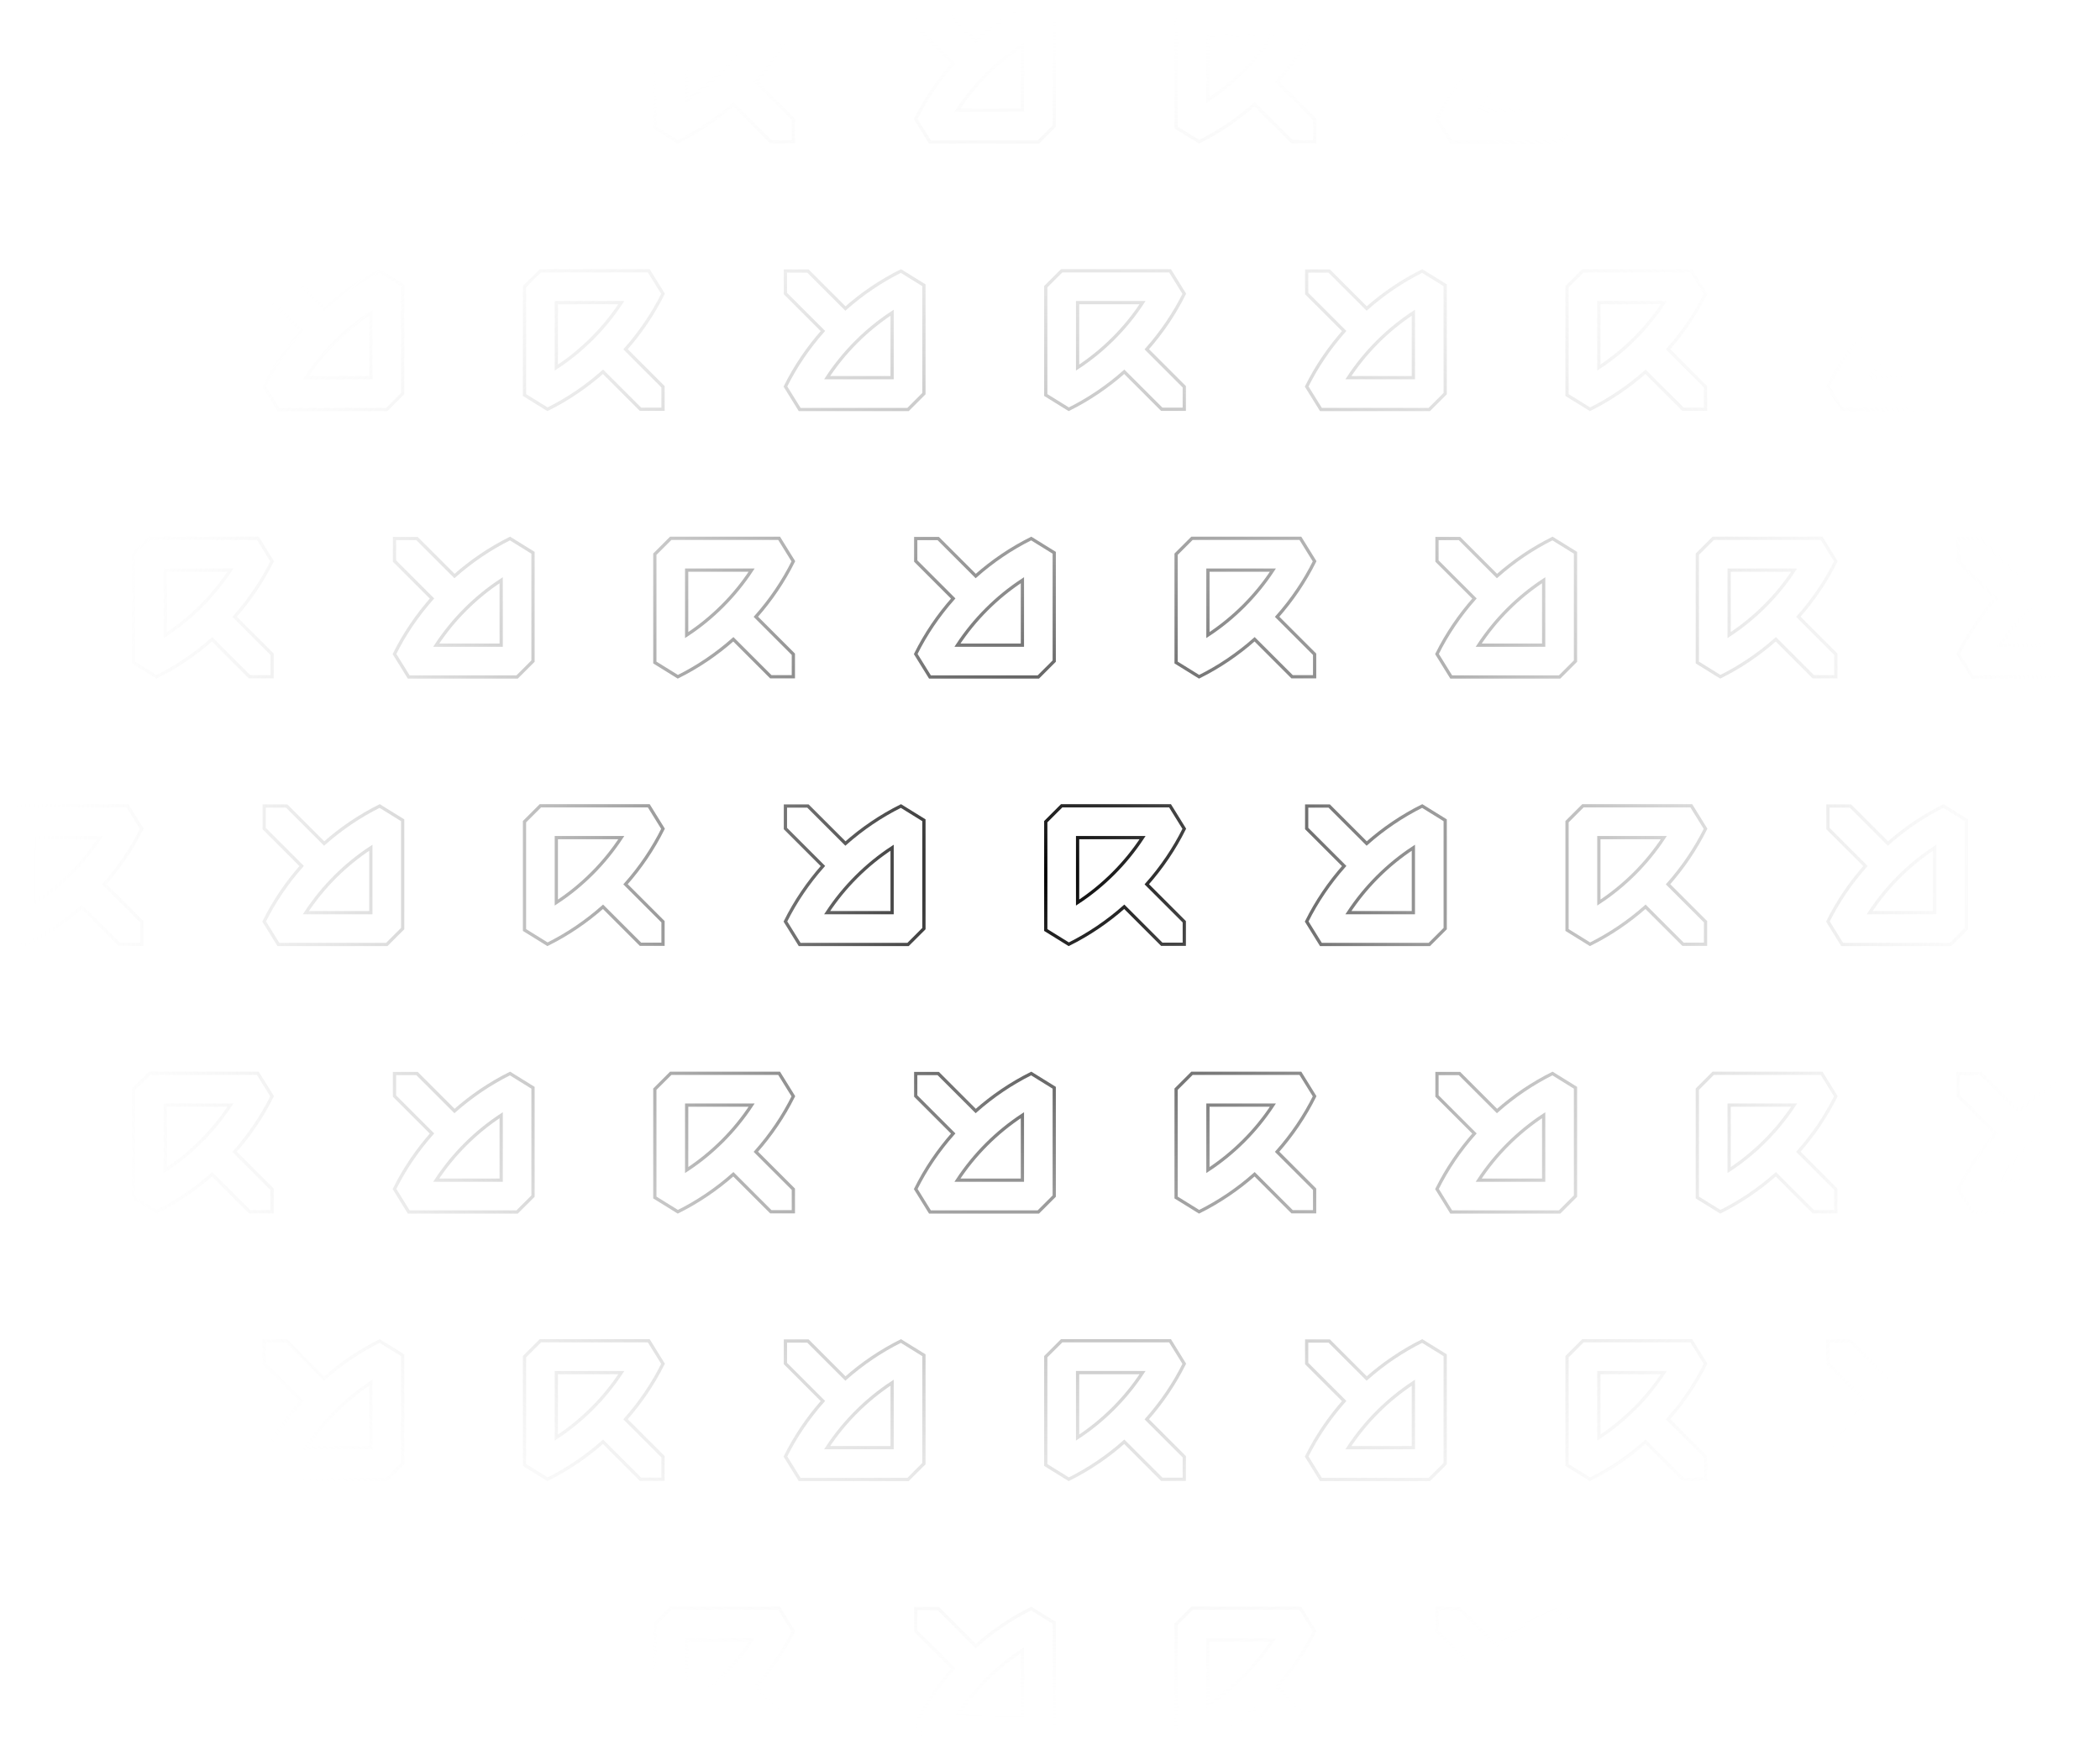 <svg width="648" height="540" viewBox="0 0 648 540" fill="none" xmlns="http://www.w3.org/2000/svg">
<path d="M83.96 43.726V36.782L72.391 25.217C76.963 20.046 80.886 14.289 83.96 8.094L79.562 1H46.128L41.218 5.908V39.33L48.315 43.726C54.524 40.641 60.271 36.732 65.444 32.161L77.013 43.726H83.96ZM51.038 30.862V10.817H71.091C65.869 18.772 58.997 25.641 51.038 30.862Z" stroke="url(#paint0_radial_852_5215)" stroke-miterlimit="10"/>
<path d="M121.729 1.087V8.031L133.299 19.596C128.726 24.767 124.803 30.525 121.729 36.719L126.127 43.813H159.561L164.471 38.905V5.484L157.374 1.087C151.165 4.172 145.418 8.081 140.245 12.652L128.663 1.087H121.717H121.729ZM154.651 13.951V33.997H134.598C139.82 26.041 146.692 19.172 154.651 13.951Z" stroke="url(#paint1_radial_852_5215)" stroke-miterlimit="10"/>
<path d="M244.807 43.726V36.782L233.238 25.217C237.81 20.046 241.734 14.289 244.807 8.094L240.409 1H206.975L202.065 5.908V39.33L209.162 43.726C215.371 40.641 221.119 36.732 226.291 32.161L237.86 43.726H244.807ZM211.885 30.862V10.817H231.938C226.716 18.772 219.844 25.641 211.885 30.862Z" stroke="url(#paint2_radial_852_5215)" stroke-miterlimit="10"/>
<path d="M282.564 1.087V8.031L294.133 19.596C289.56 24.767 285.637 30.525 282.564 36.719L286.962 43.813H320.396L325.306 38.905V5.484L318.209 1.087C312 4.172 306.252 8.081 301.08 12.652L289.51 1.087H282.564ZM315.485 13.951V33.997H295.433C300.655 26.041 307.527 19.172 315.485 13.951Z" stroke="url(#paint3_radial_852_5215)" stroke-miterlimit="10"/>
<path d="M405.654 43.726V36.782L394.085 25.217C398.658 20.046 402.581 14.289 405.654 8.094L401.256 1H367.823L362.912 5.908V39.33L370.009 43.726C376.218 40.641 381.966 36.732 387.138 32.161L398.708 43.726H405.654ZM372.733 30.862V10.817H392.785C387.563 18.772 380.691 25.641 372.733 30.862Z" stroke="url(#paint4_radial_852_5215)" stroke-miterlimit="10"/>
<path d="M443.411 1.087V8.031L454.98 19.596C450.408 24.767 446.485 30.525 443.411 36.719L447.809 43.813H481.243L486.153 38.905V5.484L479.056 1.087C472.847 4.172 467.1 8.081 461.927 12.652L450.358 1.087H443.411ZM476.333 13.951V33.997H456.28C461.502 26.041 468.374 19.172 476.333 13.951Z" stroke="url(#paint5_radial_852_5215)" stroke-miterlimit="10"/>
<path d="M566.489 43.726V36.782L554.92 25.217C559.492 20.046 563.415 14.289 566.489 8.094L562.091 1H528.657L523.747 5.908V39.33L530.844 43.726C537.053 40.641 542.8 36.732 547.973 32.161L559.542 43.726H566.489ZM533.567 30.862V10.817H553.62C548.398 18.772 541.526 25.641 533.567 30.862Z" stroke="url(#paint6_radial_852_5215)" stroke-miterlimit="10"/>
<path d="M604.258 1.087V8.031L615.828 19.596C611.255 24.767 607.332 30.525 604.258 36.719L608.656 43.813H642.09L647 38.905V5.484L639.903 1.087C633.694 4.172 627.947 8.081 622.774 12.652L611.205 1.087H604.258ZM637.18 13.951V33.997H617.127C622.349 26.041 629.221 19.172 637.18 13.951Z" stroke="url(#paint7_radial_852_5215)" stroke-miterlimit="10"/>
<path d="M43.742 126.267V119.323L32.172 107.758C36.745 102.588 40.668 96.83 43.742 90.635L39.344 83.541H5.91L1 88.45V121.871L8.097 126.267C14.306 123.182 20.053 119.273 25.226 114.702L36.795 126.267H43.742ZM10.82 113.403V93.358H30.873C25.651 101.314 18.779 108.183 10.82 113.403Z" stroke="url(#paint8_radial_852_5215)" stroke-miterlimit="10"/>
<path d="M81.511 83.617V90.561L93.081 102.126C88.508 107.296 84.585 113.054 81.511 119.248L85.909 126.342H119.343L124.253 121.434V88.013L117.156 83.617C110.947 86.701 105.2 90.611 100.027 95.181L88.458 83.617H81.511ZM114.433 96.48V116.526H94.38C99.602 108.57 106.474 101.701 114.433 96.48Z" stroke="url(#paint9_radial_852_5215)" stroke-miterlimit="10"/>
<path d="M204.589 126.267V119.323L193.02 107.758C197.592 102.588 201.515 96.83 204.589 90.635L200.191 83.541H166.757L161.847 88.45V121.871L168.944 126.267C175.153 123.182 180.9 119.273 186.073 114.702L197.642 126.267H204.589ZM171.667 113.403V93.358H191.72C186.498 101.314 179.626 108.183 171.667 113.403Z" stroke="url(#paint10_radial_852_5215)" stroke-miterlimit="10"/>
<path d="M242.358 83.617V90.561L253.928 102.126C249.355 107.296 245.432 113.054 242.358 119.248L246.756 126.342H280.19L285.1 121.434V88.013L278.004 83.617C271.794 86.701 266.047 90.611 260.874 95.181L249.305 83.617H242.358ZM275.28 96.48V116.526H255.227C260.449 108.57 267.321 101.701 275.28 96.48Z" stroke="url(#paint11_radial_852_5215)" stroke-miterlimit="10"/>
<path d="M365.436 126.267V119.323L353.867 107.758C358.44 102.588 362.363 96.83 365.436 90.635L361.038 83.541H327.605L322.694 88.45V121.871L329.791 126.267C336 123.182 341.748 119.273 346.92 114.702L358.49 126.267H365.436ZM332.515 113.403V93.358H352.567C347.345 101.314 340.473 108.183 332.515 113.403Z" stroke="url(#paint12_radial_852_5215)" stroke-miterlimit="10"/>
<path d="M403.205 83.617V90.561L414.775 102.126C410.202 107.296 406.279 113.054 403.205 119.248L407.603 126.342H441.037L445.947 121.434V88.013L438.851 83.617C432.641 86.701 426.894 90.611 421.721 95.181L410.152 83.617H403.205ZM436.127 96.48V116.526H416.074C421.297 108.57 428.168 101.701 436.127 96.48Z" stroke="url(#paint13_radial_852_5215)" stroke-miterlimit="10"/>
<path d="M526.283 126.267V119.323L514.714 107.758C519.287 102.588 523.21 96.83 526.283 90.635L521.886 83.541H488.452L483.542 88.45V121.871L490.638 126.267C496.848 123.182 502.595 119.273 507.767 114.702L519.337 126.267H526.283ZM493.362 113.403V93.358H513.415C508.192 101.314 501.32 108.183 493.362 113.403Z" stroke="url(#paint14_radial_852_5215)" stroke-miterlimit="10"/>
<path d="M564.053 83.617V90.561L575.622 102.126C571.049 107.296 567.126 113.054 564.053 119.248L568.45 126.342H601.884L606.794 121.434V88.013L599.698 83.617C593.488 86.701 587.741 90.611 582.569 95.181L570.999 83.617H564.053ZM596.974 96.48V116.526H576.921C582.144 108.57 589.016 101.701 596.974 96.48Z" stroke="url(#paint15_radial_852_5215)" stroke-miterlimit="10"/>
<path d="M83.96 208.796V201.852L72.391 190.287C76.963 185.117 80.886 179.359 83.96 173.165L79.562 166.071H46.128L41.218 170.979V204.4L48.315 208.796C54.524 205.712 60.271 201.802 65.444 197.231L77.013 208.796H83.96ZM51.038 195.932V175.887H71.091C65.869 183.843 58.997 190.712 51.038 195.932Z" stroke="url(#paint16_radial_852_5215)" stroke-miterlimit="10"/>
<path d="M121.729 166.146V173.09L133.299 184.655C128.726 189.825 124.803 195.583 121.729 201.777L126.127 208.871H159.561L164.471 203.963V170.542L157.374 166.146C151.165 169.23 145.418 173.14 140.245 177.711L128.676 166.146H121.729ZM154.651 179.009V199.055H134.598C139.82 191.099 146.692 184.23 154.651 179.009Z" stroke="url(#paint17_radial_852_5215)" stroke-miterlimit="10"/>
<path d="M244.807 208.796V201.852L233.238 190.287C237.81 185.117 241.734 179.359 244.807 173.165L240.409 166.071H206.975L202.065 170.979V204.4L209.162 208.796C215.371 205.712 221.119 201.802 226.291 197.231L237.86 208.796H244.807ZM211.885 195.932V175.887H231.938C226.716 183.843 219.844 190.712 211.885 195.932Z" stroke="url(#paint18_radial_852_5215)" stroke-miterlimit="10"/>
<path d="M282.564 166.146V173.09L294.133 184.655C289.56 189.825 285.637 195.583 282.564 201.777L286.962 208.871H320.396L325.306 203.963V170.542L318.209 166.146C312 169.23 306.252 173.14 301.08 177.711L289.51 166.146H282.564ZM315.485 179.009V199.055H295.433C300.655 191.099 307.527 184.23 315.485 179.009Z" stroke="url(#paint19_radial_852_5215)" stroke-miterlimit="10"/>
<path d="M405.654 208.796V201.852L394.085 190.287C398.658 185.117 402.581 179.359 405.654 173.165L401.256 166.071H367.823L362.912 170.979V204.4L370.009 208.796C376.218 205.712 381.966 201.802 387.138 197.231L398.708 208.796H405.654ZM372.733 195.932V175.887H392.785C387.563 183.843 380.691 190.712 372.733 195.932Z" stroke="url(#paint20_radial_852_5215)" stroke-miterlimit="10"/>
<path d="M443.411 166.146V173.09L454.98 184.655C450.408 189.825 446.485 195.583 443.411 201.777L447.809 208.871H481.243L486.153 203.963V170.542L479.056 166.146C472.847 169.23 467.1 173.14 461.927 177.711L450.358 166.146H443.411ZM476.333 179.009V199.055H456.28C461.502 191.099 468.374 184.23 476.333 179.009Z" stroke="url(#paint21_radial_852_5215)" stroke-miterlimit="10"/>
<path d="M566.489 208.796V201.852L554.92 190.287C559.492 185.117 563.415 179.359 566.489 173.165L562.091 166.071H528.657L523.747 170.979V204.4L530.844 208.796C537.053 205.712 542.8 201.802 547.973 197.231L559.542 208.796H566.489ZM533.567 195.932V175.887H553.62C548.398 183.843 541.526 190.712 533.567 195.932Z" stroke="url(#paint22_radial_852_5215)" stroke-miterlimit="10"/>
<path d="M604.258 166.146V173.09L615.828 184.655C611.255 189.825 607.332 195.583 604.258 201.777L608.656 208.871H642.09L647 203.963V170.542L639.903 166.146C633.694 169.23 627.947 173.14 622.774 177.711L611.205 166.146H604.258ZM637.18 179.009V199.055H617.127C622.349 191.099 629.221 184.23 637.18 179.009Z" stroke="url(#paint23_radial_852_5215)" stroke-miterlimit="10"/>
<path d="M43.742 291.325V284.381L32.172 272.816C36.745 267.646 40.668 261.888 43.742 255.694L39.344 248.6H5.91L1 253.508V286.929L8.097 291.325C14.306 288.241 20.053 284.331 25.226 279.76L36.795 291.325H43.742ZM10.82 278.461V258.416H30.873C25.651 266.372 18.779 273.241 10.82 278.461Z" stroke="url(#paint24_radial_852_5215)" stroke-miterlimit="10"/>
<path d="M81.511 248.675V255.619L93.081 267.184C88.508 272.354 84.585 278.112 81.511 284.306L85.909 291.4H119.343L124.253 286.492V253.071L117.156 248.675C110.947 251.759 105.2 255.669 100.027 260.24L88.458 248.675H81.511ZM114.433 261.539V281.584H94.38C99.602 273.628 106.474 266.759 114.433 261.539Z" stroke="url(#paint25_radial_852_5215)" stroke-miterlimit="10"/>
<path d="M204.589 291.325V284.381L193.02 272.816C197.592 267.646 201.515 261.888 204.589 255.694L200.191 248.6H166.757L161.847 253.508V286.929L168.944 291.325C175.153 288.241 180.9 284.331 186.073 279.76L197.642 291.325H204.589ZM171.667 278.461V258.416H191.72C186.498 266.372 179.626 273.241 171.667 278.461Z" stroke="url(#paint26_radial_852_5215)" stroke-miterlimit="10"/>
<path d="M242.358 248.675V255.619L253.928 267.184C249.355 272.354 245.432 278.112 242.358 284.306L246.756 291.4H280.19L285.1 286.492V253.071L278.004 248.675C271.794 251.759 266.047 255.669 260.874 260.24L249.305 248.675H242.358ZM275.28 261.539V281.584H255.227C260.449 273.628 267.321 266.759 275.28 261.539Z" stroke="url(#paint27_radial_852_5215)" stroke-miterlimit="10"/>
<path d="M365.436 291.325V284.381L353.867 272.816C358.44 267.646 362.363 261.888 365.436 255.694L361.038 248.6H327.605L322.694 253.508V286.929L329.791 291.325C336 288.241 341.748 284.331 346.92 279.76L358.49 291.325H365.436ZM332.515 278.461V258.416H352.567C347.345 266.372 340.473 273.241 332.515 278.461Z" stroke="url(#paint28_radial_852_5215)" stroke-miterlimit="10"/>
<path d="M403.205 248.675V255.619L414.775 267.184C410.202 272.354 406.279 278.112 403.205 284.306L407.603 291.4H441.037L445.947 286.492V253.071L438.851 248.675C432.641 251.759 426.894 255.669 421.721 260.24L410.152 248.675H403.205ZM436.127 261.539V281.584H416.074C421.297 273.628 428.168 266.759 436.127 261.539Z" stroke="url(#paint29_radial_852_5215)" stroke-miterlimit="10"/>
<path d="M526.283 291.325V284.381L514.714 272.816C519.287 267.646 523.21 261.888 526.283 255.694L521.886 248.6H488.452L483.542 253.508V286.929L490.638 291.325C496.848 288.241 502.595 284.331 507.767 279.76L519.337 291.325H526.283ZM493.362 278.461V258.416H513.415C508.192 266.372 501.32 273.241 493.362 278.461Z" stroke="url(#paint30_radial_852_5215)" stroke-miterlimit="10"/>
<path d="M564.053 248.675V255.619L575.622 267.184C571.049 272.354 567.126 278.112 564.053 284.306L568.45 291.4H601.884L606.794 286.492V253.071L599.698 248.675C593.488 251.759 587.741 255.669 582.569 260.24L570.999 248.675H564.053ZM596.974 261.539V281.584H576.921C582.144 273.628 589.016 266.759 596.974 261.539Z" stroke="url(#paint31_radial_852_5215)" stroke-miterlimit="10"/>
<path d="M83.96 373.854V366.91L72.391 355.345C76.963 350.175 80.886 344.417 83.96 338.223L79.562 331.129H46.128L41.218 336.037V369.458L48.315 373.854C54.524 370.77 60.271 366.86 65.444 362.289L77.013 373.854H83.96ZM51.038 360.991V340.945H71.091C65.869 348.901 58.997 355.77 51.038 360.991Z" stroke="url(#paint32_radial_852_5215)" stroke-miterlimit="10"/>
<path d="M121.729 331.204V338.148L133.299 349.713C128.726 354.883 124.803 360.641 121.729 366.836L126.127 373.929H159.561L164.471 369.021V335.6L157.374 331.204C151.165 334.289 145.418 338.198 140.245 342.769L128.676 331.204H121.729ZM154.651 344.068V364.113H134.598C139.82 356.157 146.692 349.288 154.651 344.068Z" stroke="url(#paint33_radial_852_5215)" stroke-miterlimit="10"/>
<path d="M244.807 373.854V366.91L233.238 355.345C237.81 350.175 241.734 344.417 244.807 338.223L240.409 331.129H206.975L202.065 336.037V369.458L209.162 373.854C215.371 370.77 221.119 366.86 226.291 362.289L237.86 373.854H244.807ZM211.885 360.991V340.945H231.938C226.716 348.901 219.844 355.77 211.885 360.991Z" stroke="url(#paint34_radial_852_5215)" stroke-miterlimit="10"/>
<path d="M282.564 331.204V338.148L294.133 349.713C289.56 354.883 285.637 360.641 282.564 366.836L286.962 373.929H320.396L325.306 369.021V335.6L318.209 331.204C312 334.289 306.252 338.198 301.08 342.769L289.51 331.204H282.564ZM315.485 344.068V364.113H295.433C300.655 356.157 307.527 349.288 315.485 344.068Z" stroke="url(#paint35_radial_852_5215)" stroke-miterlimit="10"/>
<path d="M405.654 373.854V366.91L394.085 355.345C398.658 350.175 402.581 344.417 405.654 338.223L401.256 331.129H367.823L362.912 336.037V369.458L370.009 373.854C376.218 370.77 381.966 366.86 387.138 362.289L398.708 373.854H405.654ZM372.733 360.991V340.945H392.785C387.563 348.901 380.691 355.77 372.733 360.991Z" stroke="url(#paint36_radial_852_5215)" stroke-miterlimit="10"/>
<path d="M443.411 331.204V338.148L454.98 349.713C450.408 354.883 446.485 360.641 443.411 366.836L447.809 373.929H481.243L486.153 369.021V335.6L479.056 331.204C472.847 334.289 467.1 338.198 461.927 342.769L450.358 331.204H443.411ZM476.333 344.068V364.113H456.28C461.502 356.157 468.374 349.288 476.333 344.068Z" stroke="url(#paint37_radial_852_5215)" stroke-miterlimit="10"/>
<path d="M566.489 373.854V366.91L554.92 355.345C559.492 350.175 563.415 344.417 566.489 338.223L562.091 331.129H528.657L523.747 336.037V369.458L530.844 373.854C537.053 370.77 542.8 366.86 547.973 362.289L559.542 373.854H566.489ZM533.567 360.991V340.945H553.62C548.398 348.901 541.526 355.77 533.567 360.991Z" stroke="url(#paint38_radial_852_5215)" stroke-miterlimit="10"/>
<path d="M604.258 331.204V338.148L615.828 349.713C611.255 354.883 607.332 360.641 604.258 366.836L608.656 373.929H642.09L647 369.021V335.6L639.903 331.204C633.694 334.289 627.947 338.198 622.774 342.769L611.205 331.204H604.258ZM637.18 344.068V364.113H617.127C622.349 356.157 629.221 349.288 637.18 344.068Z" stroke="url(#paint39_radial_852_5215)" stroke-miterlimit="10"/>
<path d="M43.742 456.384V449.44L32.172 437.874C36.745 432.704 40.668 426.946 43.742 420.752L39.344 413.658H5.91L1 418.566V451.987L8.097 456.384C14.306 453.299 20.053 449.39 25.226 444.818L36.795 456.384H43.742ZM10.82 443.52V423.474H30.873C25.651 431.43 18.779 438.299 10.82 443.52Z" stroke="url(#paint40_radial_852_5215)" stroke-miterlimit="10"/>
<path d="M81.511 413.733V420.677L93.081 432.242C88.508 437.412 84.585 443.17 81.511 449.365L85.909 456.458H119.343L124.253 451.55V418.129L117.156 413.733C110.947 416.818 105.2 420.727 100.027 425.298L88.458 413.733H81.511ZM114.433 426.597V446.642H94.38C99.602 438.686 106.474 431.817 114.433 426.597Z" stroke="url(#paint41_radial_852_5215)" stroke-miterlimit="10"/>
<path d="M204.589 456.384V449.44L193.02 437.874C197.592 432.704 201.515 426.946 204.589 420.752L200.191 413.658H166.757L161.847 418.566V451.987L168.944 456.384C175.153 453.299 180.9 449.39 186.073 444.818L197.642 456.384H204.589ZM171.667 443.52V423.474H191.72C186.498 431.43 179.626 438.299 171.667 443.52Z" stroke="url(#paint42_radial_852_5215)" stroke-miterlimit="10"/>
<path d="M242.358 413.733V420.677L253.928 432.242C249.355 437.412 245.432 443.17 242.358 449.365L246.756 456.458H280.19L285.1 451.55V418.129L278.004 413.733C271.794 416.818 266.047 420.727 260.874 425.298L249.305 413.733H242.358ZM275.28 426.597V446.642H255.227C260.449 438.686 267.321 431.817 275.28 426.597Z" stroke="url(#paint43_radial_852_5215)" stroke-miterlimit="10"/>
<path d="M365.436 456.384V449.44L353.867 437.874C358.44 432.704 362.363 426.946 365.436 420.752L361.038 413.658H327.605L322.694 418.566V451.987L329.791 456.384C336 453.299 341.748 449.39 346.92 444.818L358.49 456.384H365.436ZM332.515 443.52V423.474H352.567C347.345 431.43 340.473 438.299 332.515 443.52Z" stroke="url(#paint44_radial_852_5215)" stroke-miterlimit="10"/>
<path d="M403.205 413.733V420.677L414.775 432.242C410.202 437.412 406.279 443.17 403.205 449.365L407.603 456.458H441.037L445.947 451.55V418.129L438.851 413.733C432.641 416.818 426.894 420.727 421.721 425.298L410.152 413.733H403.205ZM436.127 426.597V446.642H416.074C421.297 438.686 428.168 431.817 436.127 426.597Z" stroke="url(#paint45_radial_852_5215)" stroke-miterlimit="10"/>
<path d="M526.283 456.384V449.44L514.714 437.874C519.287 432.704 523.21 426.946 526.283 420.752L521.886 413.658H488.452L483.542 418.566V451.987L490.638 456.384C496.848 453.299 502.595 449.39 507.767 444.818L519.337 456.384H526.283ZM493.362 443.52V423.474H513.415C508.192 431.43 501.32 438.299 493.362 443.52Z" stroke="url(#paint46_radial_852_5215)" stroke-miterlimit="10"/>
<path d="M564.053 413.733V420.677L575.622 432.242C571.049 437.412 567.126 443.17 564.053 449.365L568.45 456.458H601.884L606.794 451.55V418.129L599.698 413.733C593.488 416.818 587.741 420.727 582.569 425.298L570.999 413.733H564.053ZM596.974 426.597V446.642H576.921C582.144 438.686 589.016 431.817 596.974 426.597Z" stroke="url(#paint47_radial_852_5215)" stroke-miterlimit="10"/>
<path d="M83.96 538.913V531.969L72.391 520.404C76.963 515.233 80.886 509.475 83.96 503.281L79.562 496.187H46.128L41.218 501.095V534.516L48.315 538.913C54.524 535.828 60.271 531.919 65.444 527.348L77.013 538.913H83.96ZM51.038 526.049V506.003H71.091C65.869 513.959 58.997 520.828 51.038 526.049Z" stroke="url(#paint48_radial_852_5215)" stroke-miterlimit="10"/>
<path d="M121.729 496.274V503.218L133.299 514.783C128.726 519.954 124.803 525.711 121.729 531.906L126.127 539H159.561L164.471 534.092V500.67L157.374 496.274C151.165 499.359 145.418 503.268 140.245 507.839L128.676 496.274H121.729ZM154.651 509.138V529.183H134.598C139.82 521.228 146.692 514.359 154.651 509.138Z" stroke="url(#paint49_radial_852_5215)" stroke-miterlimit="10"/>
<path d="M244.807 538.913V531.969L233.238 520.404C237.81 515.233 241.734 509.475 244.807 503.281L240.409 496.187H206.975L202.065 501.095V534.516L209.162 538.913C215.371 535.828 221.119 531.919 226.291 527.348L237.86 538.913H244.807ZM211.885 526.049V506.003H231.938C226.716 513.959 219.844 520.828 211.885 526.049Z" stroke="url(#paint50_radial_852_5215)" stroke-miterlimit="10"/>
<path d="M282.564 496.274V503.218L294.133 514.783C289.56 519.954 285.637 525.711 282.564 531.906L286.962 539H320.396L325.306 534.092V500.67L318.209 496.274C312 499.359 306.252 503.268 301.08 507.839L289.51 496.274H282.564ZM315.485 509.138V529.183H295.433C300.655 521.228 307.527 514.359 315.485 509.138Z" stroke="url(#paint51_radial_852_5215)" stroke-miterlimit="10"/>
<path d="M405.654 538.913V531.969L394.085 520.404C398.658 515.233 402.581 509.475 405.654 503.281L401.256 496.187H367.823L362.912 501.095V534.516L370.009 538.913C376.218 535.828 381.966 531.919 387.138 527.348L398.708 538.913H405.654ZM372.733 526.049V506.003H392.785C387.563 513.959 380.691 520.828 372.733 526.049Z" stroke="url(#paint52_radial_852_5215)" stroke-miterlimit="10"/>
<path d="M443.411 496.274V503.218L454.98 514.783C450.408 519.954 446.485 525.711 443.411 531.906L447.809 539H481.243L486.153 534.092V500.67L479.056 496.274C472.847 499.359 467.1 503.268 461.927 507.839L450.358 496.274H443.411ZM476.333 509.138V529.183H456.28C461.502 521.228 468.374 514.359 476.333 509.138Z" stroke="url(#paint53_radial_852_5215)" stroke-miterlimit="10"/>
<path d="M566.489 538.913V531.969L554.92 520.404C559.492 515.233 563.415 509.475 566.489 503.281L562.091 496.187H528.657L523.747 501.095V534.516L530.844 538.913C537.053 535.828 542.8 531.919 547.973 527.348L559.542 538.913H566.489ZM533.567 526.049V506.003H553.62C548.398 513.959 541.526 520.828 533.567 526.049Z" stroke="url(#paint54_radial_852_5215)" stroke-miterlimit="10"/>
<path d="M604.258 496.274V503.218L615.828 514.783C611.255 519.954 607.332 525.711 604.258 531.906L608.656 539H642.09L647 534.092V500.67L639.903 496.274C633.694 499.359 627.947 503.268 622.774 507.839L611.205 496.274H604.258ZM637.18 509.138V529.183H617.127C622.349 521.228 629.221 514.359 637.18 509.138Z" stroke="url(#paint55_radial_852_5215)" stroke-miterlimit="10"/>
<defs>
<radialGradient id="paint0_radial_852_5215" cx="0" cy="0" r="1" gradientUnits="userSpaceOnUse" gradientTransform="translate(324 270) rotate(90) scale(269 323)">
<stop/>
<stop offset="1" stop-color="white" stop-opacity="0"/>
</radialGradient>
<radialGradient id="paint1_radial_852_5215" cx="0" cy="0" r="1" gradientUnits="userSpaceOnUse" gradientTransform="translate(324 270) rotate(90) scale(269 323)">
<stop/>
<stop offset="1" stop-color="white" stop-opacity="0"/>
</radialGradient>
<radialGradient id="paint2_radial_852_5215" cx="0" cy="0" r="1" gradientUnits="userSpaceOnUse" gradientTransform="translate(324 270) rotate(90) scale(269 323)">
<stop/>
<stop offset="1" stop-color="white" stop-opacity="0"/>
</radialGradient>
<radialGradient id="paint3_radial_852_5215" cx="0" cy="0" r="1" gradientUnits="userSpaceOnUse" gradientTransform="translate(324 270) rotate(90) scale(269 323)">
<stop/>
<stop offset="1" stop-color="white" stop-opacity="0"/>
</radialGradient>
<radialGradient id="paint4_radial_852_5215" cx="0" cy="0" r="1" gradientUnits="userSpaceOnUse" gradientTransform="translate(324 270) rotate(90) scale(269 323)">
<stop/>
<stop offset="1" stop-color="white" stop-opacity="0"/>
</radialGradient>
<radialGradient id="paint5_radial_852_5215" cx="0" cy="0" r="1" gradientUnits="userSpaceOnUse" gradientTransform="translate(324 270) rotate(90) scale(269 323)">
<stop/>
<stop offset="1" stop-color="white" stop-opacity="0"/>
</radialGradient>
<radialGradient id="paint6_radial_852_5215" cx="0" cy="0" r="1" gradientUnits="userSpaceOnUse" gradientTransform="translate(324 270) rotate(90) scale(269 323)">
<stop/>
<stop offset="1" stop-color="white" stop-opacity="0"/>
</radialGradient>
<radialGradient id="paint7_radial_852_5215" cx="0" cy="0" r="1" gradientUnits="userSpaceOnUse" gradientTransform="translate(324 270) rotate(90) scale(269 323)">
<stop/>
<stop offset="1" stop-color="white" stop-opacity="0"/>
</radialGradient>
<radialGradient id="paint8_radial_852_5215" cx="0" cy="0" r="1" gradientUnits="userSpaceOnUse" gradientTransform="translate(324 270) rotate(90) scale(269 323)">
<stop/>
<stop offset="1" stop-color="white" stop-opacity="0"/>
</radialGradient>
<radialGradient id="paint9_radial_852_5215" cx="0" cy="0" r="1" gradientUnits="userSpaceOnUse" gradientTransform="translate(324 270) rotate(90) scale(269 323)">
<stop/>
<stop offset="1" stop-color="white" stop-opacity="0"/>
</radialGradient>
<radialGradient id="paint10_radial_852_5215" cx="0" cy="0" r="1" gradientUnits="userSpaceOnUse" gradientTransform="translate(324 270) rotate(90) scale(269 323)">
<stop/>
<stop offset="1" stop-color="white" stop-opacity="0"/>
</radialGradient>
<radialGradient id="paint11_radial_852_5215" cx="0" cy="0" r="1" gradientUnits="userSpaceOnUse" gradientTransform="translate(324 270) rotate(90) scale(269 323)">
<stop/>
<stop offset="1" stop-color="white" stop-opacity="0"/>
</radialGradient>
<radialGradient id="paint12_radial_852_5215" cx="0" cy="0" r="1" gradientUnits="userSpaceOnUse" gradientTransform="translate(324 270) rotate(90) scale(269 323)">
<stop/>
<stop offset="1" stop-color="white" stop-opacity="0"/>
</radialGradient>
<radialGradient id="paint13_radial_852_5215" cx="0" cy="0" r="1" gradientUnits="userSpaceOnUse" gradientTransform="translate(324 270) rotate(90) scale(269 323)">
<stop/>
<stop offset="1" stop-color="white" stop-opacity="0"/>
</radialGradient>
<radialGradient id="paint14_radial_852_5215" cx="0" cy="0" r="1" gradientUnits="userSpaceOnUse" gradientTransform="translate(324 270) rotate(90) scale(269 323)">
<stop/>
<stop offset="1" stop-color="white" stop-opacity="0"/>
</radialGradient>
<radialGradient id="paint15_radial_852_5215" cx="0" cy="0" r="1" gradientUnits="userSpaceOnUse" gradientTransform="translate(324 270) rotate(90) scale(269 323)">
<stop/>
<stop offset="1" stop-color="white" stop-opacity="0"/>
</radialGradient>
<radialGradient id="paint16_radial_852_5215" cx="0" cy="0" r="1" gradientUnits="userSpaceOnUse" gradientTransform="translate(324 270) rotate(90) scale(269 323)">
<stop/>
<stop offset="1" stop-color="white" stop-opacity="0"/>
</radialGradient>
<radialGradient id="paint17_radial_852_5215" cx="0" cy="0" r="1" gradientUnits="userSpaceOnUse" gradientTransform="translate(324 270) rotate(90) scale(269 323)">
<stop/>
<stop offset="1" stop-color="white" stop-opacity="0"/>
</radialGradient>
<radialGradient id="paint18_radial_852_5215" cx="0" cy="0" r="1" gradientUnits="userSpaceOnUse" gradientTransform="translate(324 270) rotate(90) scale(269 323)">
<stop/>
<stop offset="1" stop-color="white" stop-opacity="0"/>
</radialGradient>
<radialGradient id="paint19_radial_852_5215" cx="0" cy="0" r="1" gradientUnits="userSpaceOnUse" gradientTransform="translate(324 270) rotate(90) scale(269 323)">
<stop/>
<stop offset="1" stop-color="white" stop-opacity="0"/>
</radialGradient>
<radialGradient id="paint20_radial_852_5215" cx="0" cy="0" r="1" gradientUnits="userSpaceOnUse" gradientTransform="translate(324 270) rotate(90) scale(269 323)">
<stop/>
<stop offset="1" stop-color="white" stop-opacity="0"/>
</radialGradient>
<radialGradient id="paint21_radial_852_5215" cx="0" cy="0" r="1" gradientUnits="userSpaceOnUse" gradientTransform="translate(324 270) rotate(90) scale(269 323)">
<stop/>
<stop offset="1" stop-color="white" stop-opacity="0"/>
</radialGradient>
<radialGradient id="paint22_radial_852_5215" cx="0" cy="0" r="1" gradientUnits="userSpaceOnUse" gradientTransform="translate(324 270) rotate(90) scale(269 323)">
<stop/>
<stop offset="1" stop-color="white" stop-opacity="0"/>
</radialGradient>
<radialGradient id="paint23_radial_852_5215" cx="0" cy="0" r="1" gradientUnits="userSpaceOnUse" gradientTransform="translate(324 270) rotate(90) scale(269 323)">
<stop/>
<stop offset="1" stop-color="white" stop-opacity="0"/>
</radialGradient>
<radialGradient id="paint24_radial_852_5215" cx="0" cy="0" r="1" gradientUnits="userSpaceOnUse" gradientTransform="translate(324 270) rotate(90) scale(269 323)">
<stop/>
<stop offset="1" stop-color="white" stop-opacity="0"/>
</radialGradient>
<radialGradient id="paint25_radial_852_5215" cx="0" cy="0" r="1" gradientUnits="userSpaceOnUse" gradientTransform="translate(324 270) rotate(90) scale(269 323)">
<stop/>
<stop offset="1" stop-color="white" stop-opacity="0"/>
</radialGradient>
<radialGradient id="paint26_radial_852_5215" cx="0" cy="0" r="1" gradientUnits="userSpaceOnUse" gradientTransform="translate(324 270) rotate(90) scale(269 323)">
<stop/>
<stop offset="1" stop-color="white" stop-opacity="0"/>
</radialGradient>
<radialGradient id="paint27_radial_852_5215" cx="0" cy="0" r="1" gradientUnits="userSpaceOnUse" gradientTransform="translate(324 270) rotate(90) scale(269 323)">
<stop/>
<stop offset="1" stop-color="white" stop-opacity="0"/>
</radialGradient>
<radialGradient id="paint28_radial_852_5215" cx="0" cy="0" r="1" gradientUnits="userSpaceOnUse" gradientTransform="translate(324 270) rotate(90) scale(269 323)">
<stop/>
<stop offset="1" stop-color="white" stop-opacity="0"/>
</radialGradient>
<radialGradient id="paint29_radial_852_5215" cx="0" cy="0" r="1" gradientUnits="userSpaceOnUse" gradientTransform="translate(324 270) rotate(90) scale(269 323)">
<stop/>
<stop offset="1" stop-color="white" stop-opacity="0"/>
</radialGradient>
<radialGradient id="paint30_radial_852_5215" cx="0" cy="0" r="1" gradientUnits="userSpaceOnUse" gradientTransform="translate(324 270) rotate(90) scale(269 323)">
<stop/>
<stop offset="1" stop-color="white" stop-opacity="0"/>
</radialGradient>
<radialGradient id="paint31_radial_852_5215" cx="0" cy="0" r="1" gradientUnits="userSpaceOnUse" gradientTransform="translate(324 270) rotate(90) scale(269 323)">
<stop/>
<stop offset="1" stop-color="white" stop-opacity="0"/>
</radialGradient>
<radialGradient id="paint32_radial_852_5215" cx="0" cy="0" r="1" gradientUnits="userSpaceOnUse" gradientTransform="translate(324 270) rotate(90) scale(269 323)">
<stop/>
<stop offset="1" stop-color="white" stop-opacity="0"/>
</radialGradient>
<radialGradient id="paint33_radial_852_5215" cx="0" cy="0" r="1" gradientUnits="userSpaceOnUse" gradientTransform="translate(324 270) rotate(90) scale(269 323)">
<stop/>
<stop offset="1" stop-color="white" stop-opacity="0"/>
</radialGradient>
<radialGradient id="paint34_radial_852_5215" cx="0" cy="0" r="1" gradientUnits="userSpaceOnUse" gradientTransform="translate(324 270) rotate(90) scale(269 323)">
<stop/>
<stop offset="1" stop-color="white" stop-opacity="0"/>
</radialGradient>
<radialGradient id="paint35_radial_852_5215" cx="0" cy="0" r="1" gradientUnits="userSpaceOnUse" gradientTransform="translate(324 270) rotate(90) scale(269 323)">
<stop/>
<stop offset="1" stop-color="white" stop-opacity="0"/>
</radialGradient>
<radialGradient id="paint36_radial_852_5215" cx="0" cy="0" r="1" gradientUnits="userSpaceOnUse" gradientTransform="translate(324 270) rotate(90) scale(269 323)">
<stop/>
<stop offset="1" stop-color="white" stop-opacity="0"/>
</radialGradient>
<radialGradient id="paint37_radial_852_5215" cx="0" cy="0" r="1" gradientUnits="userSpaceOnUse" gradientTransform="translate(324 270) rotate(90) scale(269 323)">
<stop/>
<stop offset="1" stop-color="white" stop-opacity="0"/>
</radialGradient>
<radialGradient id="paint38_radial_852_5215" cx="0" cy="0" r="1" gradientUnits="userSpaceOnUse" gradientTransform="translate(324 270) rotate(90) scale(269 323)">
<stop/>
<stop offset="1" stop-color="white" stop-opacity="0"/>
</radialGradient>
<radialGradient id="paint39_radial_852_5215" cx="0" cy="0" r="1" gradientUnits="userSpaceOnUse" gradientTransform="translate(324 270) rotate(90) scale(269 323)">
<stop/>
<stop offset="1" stop-color="white" stop-opacity="0"/>
</radialGradient>
<radialGradient id="paint40_radial_852_5215" cx="0" cy="0" r="1" gradientUnits="userSpaceOnUse" gradientTransform="translate(324 270) rotate(90) scale(269 323)">
<stop/>
<stop offset="1" stop-color="white" stop-opacity="0"/>
</radialGradient>
<radialGradient id="paint41_radial_852_5215" cx="0" cy="0" r="1" gradientUnits="userSpaceOnUse" gradientTransform="translate(324 270) rotate(90) scale(269 323)">
<stop/>
<stop offset="1" stop-color="white" stop-opacity="0"/>
</radialGradient>
<radialGradient id="paint42_radial_852_5215" cx="0" cy="0" r="1" gradientUnits="userSpaceOnUse" gradientTransform="translate(324 270) rotate(90) scale(269 323)">
<stop/>
<stop offset="1" stop-color="white" stop-opacity="0"/>
</radialGradient>
<radialGradient id="paint43_radial_852_5215" cx="0" cy="0" r="1" gradientUnits="userSpaceOnUse" gradientTransform="translate(324 270) rotate(90) scale(269 323)">
<stop/>
<stop offset="1" stop-color="white" stop-opacity="0"/>
</radialGradient>
<radialGradient id="paint44_radial_852_5215" cx="0" cy="0" r="1" gradientUnits="userSpaceOnUse" gradientTransform="translate(324 270) rotate(90) scale(269 323)">
<stop/>
<stop offset="1" stop-color="white" stop-opacity="0"/>
</radialGradient>
<radialGradient id="paint45_radial_852_5215" cx="0" cy="0" r="1" gradientUnits="userSpaceOnUse" gradientTransform="translate(324 270) rotate(90) scale(269 323)">
<stop/>
<stop offset="1" stop-color="white" stop-opacity="0"/>
</radialGradient>
<radialGradient id="paint46_radial_852_5215" cx="0" cy="0" r="1" gradientUnits="userSpaceOnUse" gradientTransform="translate(324 270) rotate(90) scale(269 323)">
<stop/>
<stop offset="1" stop-color="white" stop-opacity="0"/>
</radialGradient>
<radialGradient id="paint47_radial_852_5215" cx="0" cy="0" r="1" gradientUnits="userSpaceOnUse" gradientTransform="translate(324 270) rotate(90) scale(269 323)">
<stop/>
<stop offset="1" stop-color="white" stop-opacity="0"/>
</radialGradient>
<radialGradient id="paint48_radial_852_5215" cx="0" cy="0" r="1" gradientUnits="userSpaceOnUse" gradientTransform="translate(324 270) rotate(90) scale(269 323)">
<stop/>
<stop offset="1" stop-color="white" stop-opacity="0"/>
</radialGradient>
<radialGradient id="paint49_radial_852_5215" cx="0" cy="0" r="1" gradientUnits="userSpaceOnUse" gradientTransform="translate(324 270) rotate(90) scale(269 323)">
<stop/>
<stop offset="1" stop-color="white" stop-opacity="0"/>
</radialGradient>
<radialGradient id="paint50_radial_852_5215" cx="0" cy="0" r="1" gradientUnits="userSpaceOnUse" gradientTransform="translate(324 270) rotate(90) scale(269 323)">
<stop/>
<stop offset="1" stop-color="white" stop-opacity="0"/>
</radialGradient>
<radialGradient id="paint51_radial_852_5215" cx="0" cy="0" r="1" gradientUnits="userSpaceOnUse" gradientTransform="translate(324 270) rotate(90) scale(269 323)">
<stop/>
<stop offset="1" stop-color="white" stop-opacity="0"/>
</radialGradient>
<radialGradient id="paint52_radial_852_5215" cx="0" cy="0" r="1" gradientUnits="userSpaceOnUse" gradientTransform="translate(324 270) rotate(90) scale(269 323)">
<stop/>
<stop offset="1" stop-color="white" stop-opacity="0"/>
</radialGradient>
<radialGradient id="paint53_radial_852_5215" cx="0" cy="0" r="1" gradientUnits="userSpaceOnUse" gradientTransform="translate(324 270) rotate(90) scale(269 323)">
<stop/>
<stop offset="1" stop-color="white" stop-opacity="0"/>
</radialGradient>
<radialGradient id="paint54_radial_852_5215" cx="0" cy="0" r="1" gradientUnits="userSpaceOnUse" gradientTransform="translate(324 270) rotate(90) scale(269 323)">
<stop/>
<stop offset="1" stop-color="white" stop-opacity="0"/>
</radialGradient>
<radialGradient id="paint55_radial_852_5215" cx="0" cy="0" r="1" gradientUnits="userSpaceOnUse" gradientTransform="translate(324 270) rotate(90) scale(269 323)">
<stop/>
<stop offset="1" stop-color="white" stop-opacity="0"/>
</radialGradient>
</defs>
</svg>
